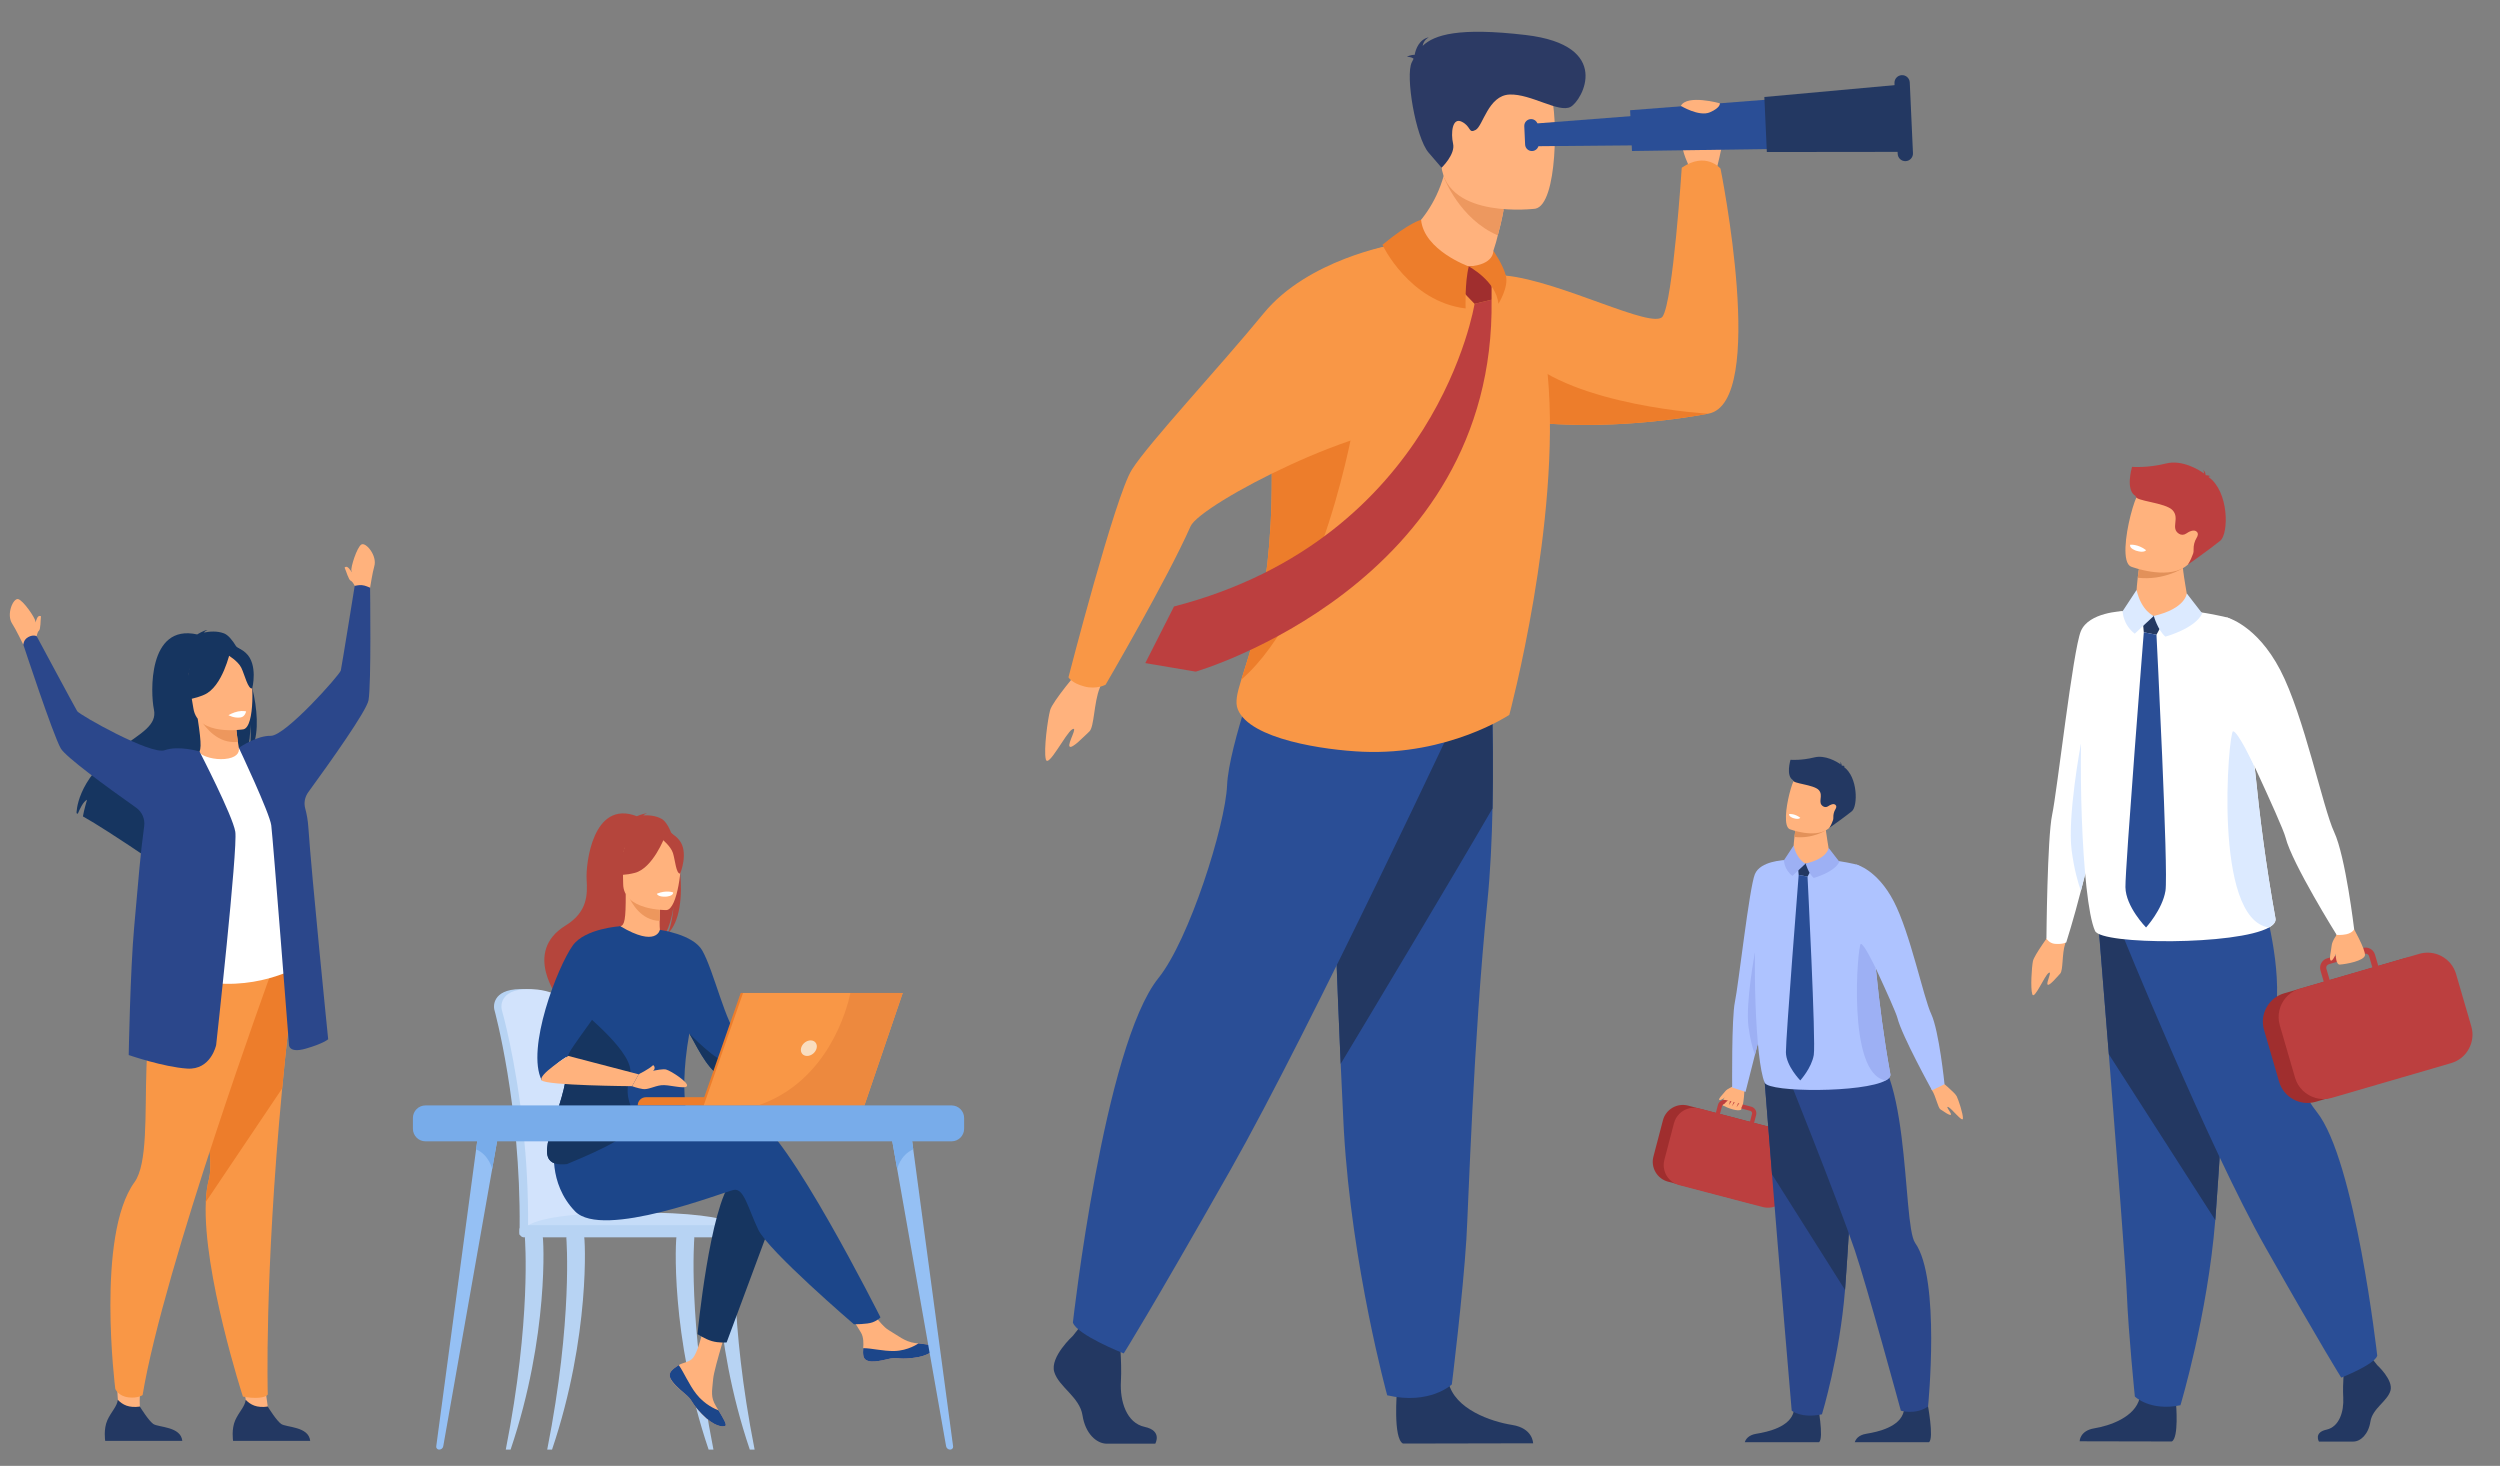<?xml version="1.0" encoding="utf-8"?>
<!-- Generator: Adobe Illustrator 24.0.0, SVG Export Plug-In . SVG Version: 6.00 Build 0)  -->
<svg version="1.1" id="Слой_1" xmlns="http://www.w3.org/2000/svg" xmlns:xlink="http://www.w3.org/1999/xlink" x="0px" y="0px"
	 viewBox="0 0 3000 1759.06" style="enable-background:new 0 0 3000 1759.06;" xml:space="preserve">
<rect x="0" y="0" width="3000" height="1759.06" fill="#808080" stroke="none"/>
<style type="text/css">
	.st0{fill:#B7D3F3;}
	.st1{fill:#D2E3FC;}
	.st2{fill:#C5DCF8;}
	.st3{fill:#FFB27D;}
	.st4{fill:#1C468A;}
	.st5{fill:#163560;}
	.st6{fill:#B5453C;}
	.st7{fill:#ED975D;}
	.st8{fill:#FFFFFF;}
	.st9{fill:#ED7D2B;}
	.st10{fill:#F99746;}
	.st11{fill:#F9DDBF;}
	.st12{fill:#ED893E;}
	.st13{fill:#95C0F4;}
	.st14{fill:#78ACEA;}
	.st15{fill:#AEC3FF;}
	.st16{fill:#A02E2E;}
	.st17{fill:#BC3F3F;}
	.st18{fill:#9DB0F4;}
	.st19{fill:#233862;}
	.st20{fill:#2B478B;}
	.st21{fill:#E2915A;}
	.st22{fill:#2A4E96;}
	.st23{fill:#DCEAFF;}
	.st24{fill:#ED985F;}
	.st25{fill:#2C3A64;}
</style>
<g>
	<g>
		<g>
			<g>
				<g>
					<path class="st0" d="M701.48,1401.29c-1.97-48.45-6.22-90.61-11.3-119.99c-8.1-46.86-15.4-73.81-15.49-74.09
						c-1.07-4.12-16.49-20.79-50.77-20.29c-34.28,0.52-31.03,22.38-31.03,22.38l0,0c0,0.73,0.1,1.42,0.24,1.94
						c0.32,1.13,31.81,115.24,30.44,262.57c-0.01,2.07-0.25,5.64-0.1,8.02c0,0.01,79.45,2.05,79.47,0
						C705.71,1468.95,704.36,1433.28,701.48,1401.29z"/>
					<path class="st1" d="M711.47,1473.07c-0.03,2.05-1.11,3.7-2.43,3.7h-0.03c-1.32-0.03-2.38-1.67-2.39-3.7h-68.09
						c-0.03,2.05-1.11,3.7-2.43,3.7h-0.03c-1.35-0.03-2.42-1.73-2.39-3.81c0.39-42.17-2.01-81.56-5.66-116.31
						c-9.05-86.68-25.79-144.61-26.02-145.41c-0.15-0.52-0.24-1.21-0.24-1.94c0,0-3.25-21.86,31.03-22.38
						c34.3-0.52,49.71,16.16,50.78,20.29c0.06,0.21,4.19,15.47,9.68,42.92c1.81,9.09,3.78,19.51,5.8,31.17
						c5.08,29.4,9.33,71.55,11.3,119.99C713.23,1433.28,714.24,1460.2,711.47,1473.07z"/>
					<path class="st2" d="M628.64,1476.77h266.94c0,0-6.22-25.15-160.8-21.41C625.38,1458.02,628.64,1476.77,628.64,1476.77z"/>
					<g>
						<path class="st0" d="M606.92,1739.54c30.95-156.68,22.99-252.83,22.96-254.04c-0.08-2.41,4.37-4.6,6.77-4.68
							c2.42-0.04,13.11-0.72,14.33,1.35c1.62,2.7,7.85,121.16-38.28,257.38H606.92z"/>
					</g>
					<g>
						<path class="st0" d="M856.15,1739.54c-30.95-156.68-22.99-252.83-22.96-254.04c0.08-2.41-4.36-4.6-6.77-4.68
							c-2.42-0.04-13.11-0.72-14.33,1.35c-1.62,2.7-7.85,121.16,38.28,257.38H856.15z"/>
					</g>
					<g>
						<path class="st0" d="M905.55,1739.54c-30.95-156.68-22.99-252.83-22.96-254.04c0.08-2.41-4.37-4.6-6.77-4.68
							c-2.42-0.04-13.11-0.72-14.33,1.35c-1.62,2.7-7.85,121.16,38.28,257.38H905.55z"/>
					</g>
					<g>
						<path class="st0" d="M656.65,1739.54c30.95-156.68,22.99-252.83,22.96-254.04c-0.08-2.41,4.37-4.6,6.77-4.68
							c2.42-0.04,13.11-0.72,14.33,1.35c1.62,2.7,7.85,121.16-38.28,257.38H656.65z"/>
					</g>
					<path class="st0" d="M895.74,1484.8H628.81c-3.01,0-5.47-2.46-5.47-5.47v-3.59c0-3.01,2.46-5.47,5.47-5.47h266.94
						c3.01,0,5.47,2.46,5.47,5.47v3.59C901.21,1482.34,898.75,1484.8,895.74,1484.8z"/>
					<g>
						<path class="st3" d="M886.37,1243.73l88.74-19.22l5.22,12.73c0,0-97.91,58.25-107.08,55.41
							C864.07,1289.8,886.37,1243.73,886.37,1243.73z"/>
						<path class="st3" d="M805.69,1645.05c-2.22,2.55-2.5,5.39-1.41,8.43c0,0.01,0.01,0.03,0.03,0.04
							c2.04,5.63,8.75,11.9,16.56,18.16c1,0.8,1.89,1.53,2.66,2.22c0.2,0.18,0.41,0.35,0.59,0.53c0.15,0.14,0.31,0.28,0.46,0.41
							c7.27,6.71,4.54,8.24,17.61,21.86c14.91,15.52,25.18,15.8,28.09,14.38c2.48-1.21-2.55-9.44-8.12-18.68
							c-0.27-0.45-0.53-0.9-0.82-1.35c-0.75-1.22-1.48-2.48-2.21-3.71c-6.51-11.13-4.84-16.36-3.31-32.92
							c1.25-13.46,20.95-75.2,20.95-75.2l-28.57-4.92c0,0-8.61,49.17-18.09,56.73c-5.06,4.04-10.75,4.09-15.61,7.08
							c-0.34,0.21-0.68,0.42-1.01,0.65C810.74,1640.59,807.93,1642.49,805.69,1645.05z"/>
						<path class="st4" d="M805.69,1645.05c-2.22,2.55-2.5,5.39-1.41,8.43c0,0.01,0.01,0.03,0.03,0.04
							c2.49,5.61,9.05,11.86,16.59,18.1c0.98,0.82,1.86,1.58,2.63,2.28c0.2,0.18,0.41,0.35,0.59,0.53c0.15,0.14,0.31,0.28,0.46,0.41
							c7.27,6.71,4.54,8.24,17.61,21.86c14.91,15.52,25.18,15.8,28.09,14.38c2.48-1.21-2.55-9.44-8.12-18.68
							c-2.9-1.07-16.39-6.54-26.57-19.58c-8.97-11.45-14.97-26.18-21.09-34.7c-0.34,0.21-0.68,0.42-1.01,0.65
							C810.74,1640.59,807.93,1642.49,805.69,1645.05z"/>
						<path class="st3" d="M1036.1,1627.19c1.76,8.82,14.33,7.34,28.39,3.91c14.05-3.43,10.71,0.65,30.69-1.56
							c19.99-2.21,26.05-9.66,26.66-12.65c0.55-2.64-9.33-3.57-19.93-4.78c-1.34-0.15-2.67-0.31-4.01-0.48
							c-11.96-1.51-20.72-9.21-31.6-15.56c-10.3-6.01-25.66-30.47-25.66-30.47l-27.42,2.17c0,0,14.39,21.85,19.95,31.36
							c3.28,5.58,3.09,12.97,2.69,18.68C1035.68,1620.92,1035.48,1624.09,1036.1,1627.19z"/>
						<path class="st4" d="M1064.49,1631.1c14.05-3.43,10.71,0.65,30.69-1.56c19.99-2.21,26.05-9.66,26.66-12.65
							c0.55-2.64-9.33-3.57-19.93-4.78l-0.1,0.2c0,0-11.99,8.5-28.63,8.9c-13.56,0.32-27.92-3.56-37.29-3.4
							c-0.21,3.09-0.41,6.27,0.21,9.38C1037.86,1636.01,1050.43,1634.54,1064.49,1631.1z"/>
						<path class="st3" d="M975.1,1224.52c0,0,6.53-16.01,13.72-16.66c7.19-0.65,30.05-4.25,31.68-0.98c1.63,3.26,0,15.02-4.9,19.27
							c-4.9,4.25-35.27,11.1-35.27,11.1L975.1,1224.52z"/>
						<path class="st5" d="M931.03,1451.89l-59.08,159.02c0,0-9.07,0.89-17.78-1.63c-8-2.31-17.19-8.37-17.19-8.37
							s14.66-152.69,41.53-184.44C905.39,1384.7,931.03,1451.89,931.03,1451.89z"/>
						<path class="st4" d="M697.33,1387.56c0,0,169.78-57.41,207.65-45.2s151.56,238.41,151.56,238.41s-2.56,3.42-9.57,6.04
							c-6.51,2.45-22.28,2.29-22.28,2.29s-102.61-87.95-114.82-113.59c-12.21-25.64-17.11-50.08-29.32-47.63
							c-12.21,2.45-157.57,59.86-190.54,25.64c-32.97-34.2-24.35-78.64-24.35-78.64L697.33,1387.56z"/>
						<path class="st6" d="M794.13,982.74c-7.34-4.16-16.14-4.63-22.28-4.26c1.59-1.63,4.7-2.24,4.7-2.24
							c-3.81-0.56-12.32,3.22-12.32,3.22c-53.06-20.44-61.4,57.69-60.29,75.84c1.11,18.15,1.24,39.04-25.25,55.33
							c-52.12,32.03-8.14,87.95-8.14,87.95c0.41,0.24,24.25,40.67,24.25,40.67c-1.34-14.67,66.34-92.07,101.65-115.25
							c8.6-12.66,11.65-35.01,11.87-36.77c-1.48,17.72-4.52,27.67-7.23,33.27C830.98,1092.97,813.58,993.8,794.13,982.74z"/>
						<path class="st3" d="M794.34,1125.14c0.18,0.08-17.05,9.02-30.01,5.49c-12.18-3.32-20.14-19.13-19.99-19.16
							c5.16-1.03,6.65-8.12,6.54-38.6l2.34,0.46l39.23,7.77c0,0-0.89,12.35-0.91,23.97C791.51,1114.83,792.1,1124.1,794.34,1125.14z
							"/>
						<path class="st7" d="M792.45,1081.09c0,0-0.89,12.35-0.91,23.97c-21.96-0.62-33.56-20.65-38.32-31.75L792.45,1081.09z"/>
						<path class="st6" d="M749.17,1069.06c0,0-11.51-18.18-14.26-33.72c-1.97-11.1,3.69-52.23,45.02-46.31c0,0,12,1.18,23.3,8.81
							c8.97,6.06,21.93,19.15,7.44,55.05l-3.76,12.13L749.17,1069.06z"/>
						<path class="st3" d="M799.78,1092.1c0,0-51.94,0.86-51.98-31.5s-6.77-54.03,26.4-55.95c33.16-1.91,39.61,10.42,42.26,21.21
							C819.11,1036.67,813.3,1091.05,799.78,1092.1z"/>
						<path class="st6" d="M797.87,1003.87c0,0-14.22,37.95-36.05,43.57c-21.83,5.61-31.3-0.24-31.3-0.24s16.74-13.29,20.21-36.52
							C750.74,1010.69,787.14,985.79,797.87,1003.87z"/>
						<path class="st6" d="M794.34,1006.95c0,0,10.62,8.47,13.21,16.71s3.76,25.19,8.69,24.62c0,0,10.72-25.8-1.32-40.4
							C802.16,992.4,794.34,1006.95,794.34,1006.95z"/>
						<path class="st4" d="M678.68,1264.88c-5.12-21.48,12.31-63.16,30.5-97.68c16.5-31.29,33.63-56.65,35.18-55.75
							c43.54,25.84,47.46,4.36,47.46,4.36l0,0c0.01,0,39.54,5.25,50.74,24.52c13.88,23.91,28.89,90.73,43.81,103.4
							c-2.29,7.01-1.31,10.73,1.13,19.41c0.52,1.86,1.1,3.63,1.73,5.3c2.25,6.11,5.05,11.06,7.48,15.36
							c-7.58,4.6-22.21,13.36-32.99,7.06c-16.43-9.62-29.26-38.9-36.48-50.56c-0.03-0.04-0.06-0.08-0.08-0.13
							c-15.69,88.78,5.64,109.01-5.15,118.36c-11.39,9.89-27.68-4.71-63.51,10.82c-23.51,10.2-56.11,24.94-78.07,27.5
							c-11.52,1.35-20.1-0.65-22.9-8.43C649.36,1365.85,688.45,1305.84,678.68,1264.88z"/>
						<path class="st8" d="M788.25,1072.49c0,0,0.97,4.11,11.2,3.47c0,0,8.58-0.53,8.33-5.05
							C807.76,1070.91,799.43,1067.71,788.25,1072.49z"/>
						<path class="st5" d="M657.51,1388.46c2.8,7.78,11.39,9.78,22.9,8.43c15.19-6.63,80.85-32.06,80.11-49.28
							c-1.1-25.52-12.62-26.33-4.47-57.82c6.54-25.28-54.12-72.31-63.8-82.52c-18.19,34.51-18.7,36.14-13.58,57.62
							C688.45,1305.84,649.36,1365.85,657.51,1388.46z"/>
						<path class="st4" d="M650.08,1296.43c11.65-16.35,23.77-25,31.75-29.34c-1.84-4.73,48.97-67.02,48.97-76.67
							c0-9.78,13.56-78.97,13.56-78.97s-42.33,2.62-56.99,23.06C669.04,1160.07,630.96,1258.45,650.08,1296.43z"/>
						<path class="st3" d="M681.83,1267.1l84.59,22.07l-7.93,14.25c0,0-102.94-0.72-108.4-6.99
							C644.62,1290.17,681.83,1267.1,681.83,1267.1z"/>
						<path class="st5" d="M827.23,1240.33c7.22,11.66,20.03,40.94,36.48,50.56c10.78,6.29,25.41-2.46,32.99-7.06
							c-2.42-4.3-5.23-9.26-7.48-15.36c-6.05,1.38-13.42,3.15-18.19,4.59C861.76,1275.83,827.23,1240.33,827.23,1240.33z"/>
						<path class="st3" d="M766.41,1289.17c0,0,26.56-7.51,32.89-5.75c6.33,1.76,28.01,16.11,24.96,20.02
							c-3.05,3.9-22.14-2.34-30.93-1.15c-8.79,1.18-15.59,5.51-21.92,4.57c-6.33-0.94-12.94-3.42-12.94-3.42L766.41,1289.17z"/>
						<path class="st3" d="M766.41,1289.17c0,0,13-6.68,16.7-10.48c0.46-0.48,1.25-0.38,1.62,0.18c0.98,1.56,1.91,4.59-2.64,7.58
							C775.53,1290.77,766.41,1289.17,766.41,1289.17z"/>
					</g>
				</g>
				<g>
					<path class="st9" d="M889.18,1326.55H765.25l0,0c0-5.46,4.42-9.88,9.88-9.88h114.06V1326.55z"/>
					<polygon class="st9" points="888.83,1191.56 1080.44,1191.56 1034.48,1326.55 841.62,1326.55 					"/>
					<polygon class="st10" points="1083.27,1191.57 1037.3,1326.53 844.45,1326.53 891.66,1191.57 					"/>
					<path class="st11" d="M979.96,1257.8c-1.2,5.16-6.33,9.34-11.49,9.34s-8.37-4.18-7.19-9.34c1.2-5.16,6.33-9.34,11.49-9.34
						S981.15,1252.65,979.96,1257.8z"/>
					<path class="st12" d="M1083.27,1191.57l-45.97,134.98H909.58c84.6-28.88,107.12-116.93,110.91-134.98H1083.27z"/>
				</g>
			</g>
			<g>
				<g>
					<g>
						<path class="st13" d="M526.99,1739.54c2.42,0,4.5-1.7,4.91-4.02l24.07-136.41l34.62-196.18l9.68-54.86l-24.66-0.7l-4.28,31.85
							L541.29,1603l-17.81,132.66C523.2,1737.71,524.85,1739.54,526.99,1739.54z"/>
					</g>
					<path class="st14" d="M571.33,1379.2c15.98,7.05,19.26,23.72,19.26,23.72l9.68-54.86l-24.66-0.7L571.33,1379.2z"/>
				</g>
				<g>
					<g>
						<path class="st13" d="M1140.24,1739.54c-2.42,0-4.5-1.7-4.91-4.02l-24.07-136.41l-34.62-196.18l-9.68-54.86l24.66-0.7
							l4.28,31.85l30.03,223.8l17.81,132.66C1144.02,1737.71,1142.38,1739.54,1140.24,1739.54z"/>
					</g>
					<path class="st14" d="M1095.9,1379.2c-15.97,7.05-19.26,23.72-19.26,23.72l-9.68-54.86l24.66-0.7L1095.9,1379.2z"/>
				</g>
				<path class="st14" d="M510.53,1369.59h631.38c8.27,0,15.04-6.77,15.04-15.04v-13c0-8.27-6.77-15.04-15.04-15.04H510.53
					c-8.27,0-15.04,6.77-15.04,15.04v13C495.49,1362.83,502.26,1369.59,510.53,1369.59z"/>
			</g>
		</g>
		<g>
			<path class="st3" d="M2078.83,1303.56c0,0-16.37,20.31-11.25,23.08c5.12,2.77,18.65,7.95,21.85,4.68
				c3.19-3.26,4.19-27.21,4.19-27.21L2078.83,1303.56z"/>
			<path class="st3" d="M2079.49,1303.9c0,0-6.7,2.32-9.33,5.81c-2.63,3.49-8.45,8.79-7.03,10.27c1.42,1.48,9.79-5.04,9.79-5.04
				L2079.49,1303.9z"/>
			<path class="st15" d="M2140.74,1032.3c0,0-18.46,171.86-20.1,176.76c-0.35,1.07-1.8,6.5-3.84,14.33
				c-2.91,11.18-7.01,27.25-10.9,42.51c-5.88,23.07-11.27,44.37-11.27,44.37l-16.02-5.28c0,0-0.83-83.52,3.29-102.75
				c4.14-19.24,17.32-137.4,23.97-153.29C2112.52,1033.05,2140.74,1032.3,2140.74,1032.3z"/>
			<g>
				<path class="st16" d="M2102.35,1444.42l-100.68-26.4c-13.1-3.43-21.02-16.97-17.58-30.08l11.44-43.64
					c3.43-13.11,16.97-21.02,30.08-17.58l100.68,26.4c13.1,3.43,21.02,16.97,17.57,30.08l-11.44,43.64
					C2128.99,1439.94,2115.46,1447.85,2102.35,1444.42z"/>
				<path class="st17" d="M2008.81,1347.76l-11.58,44.14c-2.24,8.55,0.32,17.27,5.99,23.28c1.89,2,4.11,3.7,6.61,4.98
					c0,0,0,0,0.01,0l0,0c1.56,0.82,3.24,1.46,5.01,1.93l100.51,26.35c13.15,3.45,26.73-4.49,30.19-17.64l11.58-44.14
					c3.45-13.15-4.49-26.74-17.64-30.19l-34.61-9.07l2.48-9.41c1.14-4.35-1.48-8.82-5.82-9.96l-3.8-1l-21.04-5.51l-5.23-1.36
					c-2.1-0.55-4.3-0.25-6.19,0.84s-3.22,2.87-3.77,4.97l-2.48,9.41l-20.05-5.26c-0.8-0.21-1.59-0.37-2.38-0.49
					c-0.01,0-0.01,0-0.01,0l0,0c-8.06-1.28-16.04,1.58-21.52,7.13l0,0C2012.16,1339.71,2009.94,1343.46,2008.81,1347.76z
					 M2099.96,1346.1l-35.97-9.43l2.48-9.41c0.42-1.62,2.1-2.6,3.71-2.17l9.03,2.36l16.57,4.35l4.47,1.17
					c0.31,0.08,0.59,0.21,0.84,0.37c1.1,0.69,1.67,2.04,1.34,3.35L2099.96,1346.1z"/>
			</g>
			<path class="st3" d="M2088.39,1331.78c0,0,4.47-7.53,2.8-10.16c-1.67-2.63-7.71,7.81-7.71,7.81s4.12-8.96,2.59-10.44
				s-7.85,8.82-7.85,8.82s3.93-8.71,2.55-9c-1.38-0.3-6.06,7.31-6.06,7.31s2.43-6.51,0.21-6.2s-7.03,6.26-7.03,6.26L2088.39,1331.78
				z"/>
			<path class="st18" d="M2116.8,1223.38c-2.91,11.18-7.01,27.25-10.9,42.51c-2.52-7.06-5.7-18.3-7.72-33.71
				c-3.71-28.44,7.69-89.03,7.69-89.03L2116.8,1223.38z"/>
			<path class="st3" d="M2327.99,1296.48c0,0,17.85,14.5,20.06,19.03c2.21,4.53,7.75,21.3,7.46,26.7
				c-0.3,5.4-13.67-12.37-17.61-13.8s4.11,7.3,3.21,9.17c-0.9,1.87-9.27-4.25-12.48-6.25c-3.19-2-5.44-15.56-10.2-22.94
				C2313.67,1301.03,2327.99,1296.48,2327.99,1296.48z"/>
			<path class="st19" d="M2093.77,1730.66h88.99c6.37-4.32-1.72-46.61-1.72-46.61s-24.29-9.21-28.49,9.52
				c-4.21,18.72-30.93,24.69-45.09,26.97C2097.79,1722.13,2094.72,1727.45,2093.77,1730.66z"/>
			<path class="st19" d="M2225.75,1730.66h88.99c6.37-4.32-1.72-46.61-1.72-46.61s-24.29-9.21-28.49,9.52
				c-4.21,18.72-30.93,24.69-45.09,26.97C2229.78,1722.13,2226.72,1727.45,2225.75,1730.66z"/>
			<path class="st20" d="M2117.71,1299.37c0,0,4,49.91,8.71,109.89c6.39,81.49,23.62,283.54,23.62,283.54s11.3,9.64,36.32,4.36
				c0,0,21.3-69.7,27.67-149.27c0.1-1.31,0.2-2.62,0.3-3.92c5.92-80.99,15.14-251.54,15.14-251.54L2117.71,1299.37z"/>
			<path class="st19" d="M2116.35,1282.12c0,0,5.36,67.16,10.07,127.14l87.63,138.65c0.1-1.31,0.2-2.62,0.3-3.92
				c5.92-80.99,15.14-251.54,15.14-251.54L2116.35,1282.12z"/>
			<path class="st20" d="M2141.88,1282.12c0,0,63.56,158.2,83.87,218.16c14.48,42.72,55.28,192.55,55.28,192.55
				s17.75,5.4,32.66-5.04c0,0,15.18-153.09-15.49-196.25c-16.28-22.9-4.05-238.08-70.03-239.92
				C2162.21,1249.8,2141.88,1282.12,2141.88,1282.12z"/>
			<path class="st15" d="M2262.98,1296.48c-26.5,14.95-140.03,14.62-145.29,2.88c-11.75-26.21-14.69-159.35-9.14-200.21
				c0,0,2.87-62.77,9.14-60c41.94-19.27,109.81-1.77,109.81-1.77c18.3,5.39,16.73,47.21,21.83,105.94
				c0.66,7.57,1.38,15.46,2.19,23.6c3.62,36.27,8.86,77.93,16.85,121.88C2268.93,1291.72,2266.92,1294.28,2262.98,1296.48z"/>
			<path class="st3" d="M2196.15,1030.34c-0.7,11.23-15.35,9.96-32.96,5.94c-17.6-4.01-11.23-14.39-11.23-14.39
				s0.25-7.98,1.38-17.53c0.41-3.47,0.91-7.17,1.59-10.76c0.31-1.76,0.66-3.49,1.06-5.16c2.29-9.88,35.17-0.35,34.93,2.31
				C2190.27,997.92,2195.46,1021.52,2196.15,1030.34z"/>
			<polygon class="st19" points="2158.42,1049.94 2157.03,1034.42 2176.51,1038.11 2169.01,1051.95 			"/>
			<path class="st18" d="M2152.39,1014.59l-11.65,17.71c0,0,0,10.89,10.1,18.79l15.92-14.83
				C2166.78,1036.27,2156.48,1032.34,2152.39,1014.59z"/>
			<path class="st18" d="M2166.78,1036.27c0,0,3.31,11.84,9.68,17.27c0,0,24.86-6.68,30.79-19.43l-12.96-16.71
				C2194.29,1017.4,2193.66,1030.05,2166.78,1036.27z"/>
			<path class="st21" d="M2191.1,996.33c0,0-15.83,10.52-37.76,8.03c0.41-3.47,0.91-7.17,1.59-10.76c4.33-1.05,7.95-1.7,7.95-1.7
				L2191.1,996.33z"/>
			<path class="st3" d="M2201.14,984.37c-7.74,21.28-35.96,15.85-47.98,12.44c-3.39-0.96-5.49-1.76-5.49-1.76
				c-3.71-1.69-4.87-8.17-4.54-16.36c0.65-16.21,7.03-39.08,10.72-44.59c5.53-8.3,14.74-16.73,42.12-4.98
				C2223.37,940.86,2211.06,957.1,2201.14,984.37z"/>
			<path class="st19" d="M2222.29,973.44c-8.64,7.05-27.21,20.09-27.21,20.09s2.07-2.45,4.59-9.48c0.28-0.8,0.38-1.97,0.34-3.21
				c-0.11-3.45,0.73-6.89,2.53-9.83c1.13-1.84,1.55-3.74,0.11-5.09c-2.35-2.22-6.36-0.18-8.98,1.62c-1.73,1.18-4.01,1.25-5.8,0.14
				c-0.01,0-0.03-0.01-0.03-0.01c-7.39-4.63,0.76-12.77-5.23-19.54c-6.01-6.77-31.98-7.69-30.93-11.93
				c-8.86-5.01-3.28-23.49-3.11-24.48c0,0,12.73,1.13,28.61-2.84c12.9-3.24,27.12,5.05,31.62,8.45c0-0.82-0.14-1.96-0.72-3.15
				c0,0,1.96,1.93,1.91,4.18c0.2,0.2,0.28,0.34,0.23,0.37c0,0,2.57-0.06,4.07,0.94c0,0-1.1-0.35-1.62,0.31
				c-0.06,0.07-0.14,0.13-0.23,0.17C2229.71,932.35,2229.46,967.58,2222.29,973.44z"/>
			<path class="st8" d="M2160.32,981.29c0,0-1.39,2.69-8.37,0.46c0,0-5.87-1.87-4.9-4.95
				C2147.05,976.79,2153.38,976.02,2160.32,981.29z"/>
			<path class="st22" d="M2158.42,1049.94c0,0-15.54,196.49-15.33,212.87c0.21,16.37,17.23,33.69,17.23,33.69
				s13.56-14.84,16.21-30.5c2.64-15.66-7.5-214.03-7.5-214.03L2158.42,1049.94z"/>
			<path class="st15" d="M2227.52,1037.41c0,0,25.1,6.01,44.95,44.13c19.85,38.12,35.52,115,44.99,135.3
				c9.48,20.3,15.97,84.21,15.97,84.21l-15,7.36c0,0-36.22-65.5-41.57-86.98c-2.9-11.62-47.18-104.65-47.18-104.65L2227.52,1037.41z
				"/>
			<path class="st18" d="M2262.98,1296.48c-0.01,0-0.01,0-0.03,0c-47.27-6.79-33.72-163.22-30.01-163.84
				c3.71-0.62,17.3,27.97,17.3,27.97l1.29,6.34c3.62,36.27,8.86,77.93,16.85,121.88
				C2268.93,1291.72,2266.92,1294.28,2262.98,1296.48z"/>
		</g>
		<g>
			<g>
				<path class="st19" d="M2852.69,1638.19c0,0,19.68,17.96,15.84,30.72c-3.84,12.76-21.59,21.27-24,36.87
					c-2.41,15.6-12,24.1-20.64,24.1s-41.19,0-41.19,0s-6.36-10.97,9-14.28c15.36-3.31,21.16-21.64,20.19-38.64
					c-0.96-17.01,1.43-39.7,1.43-39.7l32.64-7.57L2852.69,1638.19z"/>
				<path class="st19" d="M2611.26,1684.64c0,0,3.53,40.87-5.11,45.13l-110.57-0.23c0,0,0-12.76,17.77-15.6
					c17.75-2.84,48.95-13.24,54.24-36.39C2572.86,1654.4,2611.26,1684.64,2611.26,1684.64z"/>
				<path class="st22" d="M2517.91,1107.31c0,0,5.84,71.65,12.69,157.77c9.31,116.98,20.52,260.68,21.62,287.9
					c1.91,47.27,9.61,122.88,9.61,122.88s18.23,17.96,54.72,10.4c0,0,32.51-107.94,41.79-222.15c0.14-1.87,0.3-3.76,0.44-5.64
					c8.64-116.27,22.07-361.08,22.07-361.08L2517.91,1107.31z"/>
				<path class="st19" d="M2517.91,1107.31c0,0,5.84,71.65,12.69,157.77l127.75,199.04c0.14-1.87,0.3-3.76,0.44-5.64
					c8.64-116.27,22.07-361.08,22.07-361.08L2517.91,1107.31z"/>
				<path class="st22" d="M2544.54,1115.82c0,0,105.11,259.46,174.24,381.39c69.13,121.94,90.72,155.96,90.72,155.96
					s39.6-15.6,43.2-26.24c0,0-26.43-235.4-72.71-292.78c-26.15-32.43-48.71-104.37-47.58-138.41c1.94-58.7-20.1-126.73-20.1-126.73
					L2544.54,1115.82z"/>
			</g>
			<path class="st3" d="M2460.6,1119.63c0,0-19.62,26.57-21.07,33.66s-3.14,32.41-0.79,39.82c2.35,7.41,14.59-22.11,19.54-25.52
				c4.95-3.4-3.09,11.62-1.17,13.91c1.93,2.28,11.38-9.23,15.11-13.17c3.73-3.92,1.98-23.6,5.95-35.58
				C2482.14,1120.8,2460.6,1119.63,2460.6,1119.63z"/>
			<path class="st8" d="M2547.16,733.42c0,0-26.52,246.9-28.88,253.93c-0.52,1.53-2.59,9.34-5.53,20.59
				c-4.18,16.06-10.07,39.14-15.67,61.08c-8.44,33.14-17.56,61.81-17.56,61.81s-4.01,2.59-13.66,1.77
				c-6.58-0.56-10.14-6.19-10.14-6.19s0.97-121.22,6.88-148.85c5.94-27.64,24.87-197.38,34.45-220.22
				C2506.6,734.49,2547.16,733.42,2547.16,733.42z"/>
			<path class="st23" d="M2512.75,1007.95c-4.18,16.06-10.07,39.14-15.67,61.08c-3.6-10.14-8.19-26.29-11.08-48.42
				c-5.33-40.85,11.06-127.9,11.06-127.9L2512.75,1007.95z"/>
			<path class="st8" d="M2722.77,1112.98c-38.07,21.48-201.16,21-208.72,4.14c-16.88-37.64-21.1-228.93-13.14-287.61
				c0,0,4.12-90.17,13.14-86.19c60.24-27.67,157.75-2.55,157.75-2.55c26.29,7.75,24.03,67.82,31.37,152.19
				c0.94,10.87,1.98,22.21,3.17,33.92c5.19,52.11,12.73,111.95,24.21,175.08C2731.33,1106.11,2728.43,1109.8,2722.77,1112.98z"/>
			<path class="st3" d="M2626.77,730.63c-1.01,16.14-22.04,14.31-47.34,8.52c-25.28-5.75-16.14-20.68-16.14-20.68
				s0.37-11.46,1.97-25.19c0.59-4.99,1.31-10.3,2.28-15.46c0.45-2.52,0.94-5.01,1.51-7.41c3.31-14.19,50.53-0.49,50.19,3.32
				C2618.31,684.05,2625.77,717.95,2626.77,730.63z"/>
			<polygon class="st19" points="2572.55,758.77 2570.55,736.49 2598.55,741.77 2587.77,761.67 			"/>
			<path class="st23" d="M2563.88,707.98l-16.73,25.45c0,0,0,15.66,14.52,27.01l22.87-21.3
				C2584.55,739.14,2569.76,733.5,2563.88,707.98z"/>
			<path class="st23" d="M2584.55,739.14c0,0,4.74,17.01,13.9,24.81c0,0,35.72-9.61,44.23-27.9l-18.6-24.01
				C2624.08,712.03,2623.18,730.2,2584.55,739.14z"/>
			<path class="st21" d="M2619.49,681.76c0,0-22.73,15.12-54.23,11.54c0.59-4.99,1.31-10.3,2.28-15.46
				c6.22-1.51,11.42-2.45,11.42-2.45L2619.49,681.76z"/>
			<path class="st3" d="M2633.93,664.58c-11.11,30.58-51.67,22.78-68.93,17.87c-4.87-1.38-7.88-2.52-7.88-2.52
				c-5.33-2.42-6.99-11.73-6.53-23.49c0.91-23.28,10.11-56.14,15.39-64.06c7.93-11.92,21.17-24.03,60.52-7.16
				C2665.84,602.06,2648.18,625.39,2633.93,664.58z"/>
			<path class="st17" d="M2664.31,648.87c-12.42,10.13-39.09,28.87-39.09,28.87s2.97-3.5,6.6-13.62c0.41-1.15,0.55-2.83,0.49-4.61
				c-0.16-4.95,1.04-9.9,3.64-14.12c1.63-2.64,2.21-5.37,0.15-7.32c-3.38-3.19-9.13-0.27-12.9,2.32c-2.49,1.7-5.75,1.8-8.31,0.21
				c-0.01-0.01-0.03-0.01-0.04-0.03c-10.61-6.64,1.1-18.34-7.51-28.06c-8.64-9.72-45.94-11.04-44.45-17.15
				c-12.75-7.19-4.71-33.75-4.47-35.15c0,0,18.27,1.62,41.1-4.08c18.53-4.66,38.95,7.24,45.42,12.15c0-1.17-0.2-2.81-1.03-4.53
				c0,0,2.8,2.77,2.76,6.01c0.28,0.28,0.41,0.48,0.32,0.53c0,0,3.7-0.07,5.85,1.35c0,0-1.58-0.49-2.32,0.45
				c-0.08,0.11-0.2,0.18-0.32,0.25C2674.97,589.84,2674.61,640.45,2664.31,648.87z"/>
			<path class="st8" d="M2575.28,660.16c0,0-2,3.85-12.01,0.66c0,0-8.43-2.69-7.02-7.12
				C2556.23,653.69,2565.32,652.58,2575.28,660.16z"/>
			<path class="st22" d="M2572.55,758.77c0,0-22.34,282.29-22.03,305.81c0.31,23.52,24.74,48.39,24.74,48.39
				s19.47-21.31,23.28-43.82c3.8-22.51-10.78-307.48-10.78-307.48L2572.55,758.77z"/>
			<path class="st23" d="M2722.77,1112.98c-0.01,0-0.01,0-0.04,0c-67.9-9.78-48.45-234.49-43.12-235.37
				c5.33-0.89,24.86,40.16,24.86,40.16l1.87,9.12c5.19,52.11,12.73,111.95,24.21,175.08
				C2731.33,1106.11,2728.43,1109.8,2722.77,1112.98z"/>
			<g>
				<path class="st16" d="M2922.38,1280.38l-143.59,41.78c-18.68,5.44-38.43-5.4-43.86-24.08l-18.1-62.22
					c-5.44-18.68,5.4-38.43,24.08-43.86l143.59-41.78c18.68-5.44,38.43,5.4,43.86,24.08l18.1,62.22
					C2951.9,1255.2,2941.07,1274.93,2922.38,1280.38z"/>
				<path class="st17" d="M2735.74,1230.3l18.32,62.94c3.54,12.18,13.15,21.04,24.58,24.27c3.78,1.07,7.78,1.52,11.83,1.25
					c0.01,0,0.01,0,0.01,0h0.01c2.52-0.15,5.06-0.59,7.6-1.32l143.32-41.71c18.75-5.46,29.64-25.26,24.18-44.02l-18.32-62.95
					c-5.47-18.75-25.28-29.64-44.03-24.18l-49.35,14.36l-3.91-13.43c-1.8-6.2-8.33-9.78-14.53-7.98l-5.42,1.58l-30.02,8.74
					l-7.46,2.17c-3,0.87-5.49,2.87-6.99,5.61c-1.51,2.76-1.86,5.92-0.98,8.92l3.91,13.43l-28.58,8.31
					c-1.14,0.32-2.22,0.72-3.29,1.14c0,0.01-0.01,0.01-0.03,0.01h-0.01c-10.87,4.37-18.61,13.77-21.26,24.67v0.01
					C2733.93,1217.92,2733.96,1224.15,2735.74,1230.3z M2846.85,1160.96l-51.29,14.93l-3.91-13.43c-0.68-2.31,0.66-4.74,2.98-5.42
					l12.89-3.74l23.62-6.88l6.37-1.86c0.44-0.13,0.87-0.18,1.31-0.17c1.86,0.03,3.57,1.27,4.12,3.15L2846.85,1160.96z"/>
			</g>
			<path class="st3" d="M2803.83,1120.78c0,0-4.46,37.24,3.9,36.7c8.36-0.53,28.77-4.54,30.17-10.94
				c1.39-6.41-15.64-36.32-15.64-36.32L2803.83,1120.78z"/>
			<path class="st3" d="M2804.9,1120.68c0,0-6.39,7.93-6.94,14.18c-0.55,6.25-3.6,17.16-0.73,17.87c2.86,0.7,8.09-13.59,8.09-13.59
				L2804.9,1120.68z"/>
			<path class="st8" d="M2671.82,740.77c0,0,36.07,8.64,64.57,63.4c28.51,54.76,51.02,165.22,64.64,194.38
				c13.62,29.15,23.97,116.63,23.97,116.63s-2.12,4.35-9.45,5.94c-5.7,1.24-11.54,0.75-11.54,0.75s-53.61-85.88-61.31-116.73
				c-4.16-16.7-67.78-150.34-67.78-150.34L2671.82,740.77z"/>
		</g>
		<g>
			<polygon class="st3" points="296.86,1694.25 291.46,1655.33 314.15,1636.37 321.31,1687.89 			"/>
			<path class="st19" d="M372.23,1729.01H279.7c0,0-2.22-14.1,2.62-24.8c4.63-10.27,11.84-16.6,12.49-24.46
				c5.88,6.05,13.11,9.95,26.49,8.15c1.65,2.66,10.58,16.88,16.05,20.81C343.41,1713.05,370.38,1711.5,372.23,1729.01z"/>
			<path class="st10" d="M353.64,1168.75c-6.05,48.67-11,94.57-15.02,137.34c-21.54,227.91-17.3,367.2-17.3,367.2
				s-1.56,4.12-14.91,4.18c-7.54,0.04-14.94-1.6-14.94-1.6s-48.21-148.82-44.5-233.5c0.45-10.18,1.65-19.44,3.76-27.42
				c11.56-43.33-42.81-209.03,16.3-270.74C326.12,1082.51,356.42,1146.41,353.64,1168.75z"/>
			<path class="st9" d="M353.64,1168.75c-6.05,48.67-11,94.57-15.02,137.34l-91.65,136.27c0.45-10.18,1.65-19.44,3.76-27.42
				c11.56-43.33-42.81-209.03,16.3-270.74C326.12,1082.51,356.42,1146.41,353.64,1168.75z"/>
			<path class="st3" d="M426.46,704.43c0,0-2.24-11.13-4.74-19.61c-1.11-3.76,6.64-28.42,12-31.45
				c5.36-3.04,19.33,13.58,15.38,26.33c-2.03,6.56-5.36,27.87-5.36,27.87L426.46,704.43z"/>
			<path class="st3" d="M426.46,704.43c0,0-2.91-6.44-5.54-7.5c-2.63-1.04-5.46-11.59-7.39-15.77c0,0,1.87-2.73,5.13,0.79
				c2,2.15,6.43,8.44,6.43,8.44L426.46,704.43z"/>
			<path class="st3" d="M44.48,741.84c-0.56,1.17-1.35,3.26-2.05,5.23c-0.01-0.53-0.01-1.07-0.03-1.59
				c-0.04-3.91-14.66-25.24-20.68-26.57s-14.5,18.64-6.99,29.68c3.85,5.67,13.28,25.08,13.28,25.08l15.59-8.05
				c0,0,0.9-7.02,3.11-8.79c2.21-1.77,1.81-12.67,2.45-17.25C49.16,739.59,46.57,737.52,44.48,741.84z"/>
			<path class="st3" d="M141.68,1682.58c-1.31-12.48-1.63-45.3-1.63-45.3s33.44-10.69,32.21-3.35c-6.05,36.08-4.4,53.95-4.4,53.95
				l-13.52,8.07L141.68,1682.58z"/>
			<path class="st10" d="M325.71,1166.43c0,0-129.18,354.12-154.61,507.72c0,0-5.89,4.05-16.88,2.7
				c-12.46-1.52-15.88-10.18-15.88-10.18s-23.34-184.1,23.04-248.02c31.86-43.9-13.74-236.77,60.48-252.23
				C296.09,1150.97,325.71,1166.43,325.71,1166.43z"/>
			<path class="st5" d="M302.77,825.79C302.77,825.78,302.77,825.78,302.77,825.79c-0.03-0.17-0.06-0.32-0.11-0.46
				c-0.76-3.12-1.58-6.19-2.46-9.23c0-0.01,0-0.01,0-0.01c-2.7-9.31-5.92-18.18-9.4-26.01c-2-4.49-4.07-8.65-6.19-12.35
				c-0.32-0.58-0.63-1.11-0.94-1.65l-0.01-0.01c-4.99-8.38-10.13-14.19-14.76-15.98c-8.44-3.26-17.84-2.35-24.31-1.01
				c1.42-1.98,4.64-3.11,4.64-3.11c-4.14,0-12.58,5.35-12.58,5.35c-59.5-13.31-56.02,70.86-51.96,89.93
				c4.04,19.08-15.12,28.35-42.13,47.87c-51.56,37.25-50.7,76.72-50.7,76.72c0.46,0.2,0.97,0.42,1.51,0.69
				c2.07-5.11,6.47-14.77,11.09-16.82c-0.13,0.45-3.88,12.98-4.95,19.99c7.85,4.33,18.72,11.03,30.53,18.6c0,0,0,0,0.01,0.01
				c15.8,10.1,33.21,21.73,47.18,31.17c-0.66-3.84-1.32-9.33-0.35-12.42l4.45,13.79l0.58,1.8c8.92,6.03,15.95,10.87,19.51,13.35
				c0.37,0.25,0.69,0.48,0.98,0.68c1.04,0.72,1.6,1.11,1.6,1.11c-1.18-4.87,4.01-17.57,12.75-33.58c0.6-1.11,1.24-2.25,1.89-3.4
				c2.81-5.06,5.96-10.4,9.35-15.9c1.22-1.98,2.45-3.98,3.73-5.99c0-0.01,0.01-0.01,0.01-0.01c1.03-1.63,2.07-3.25,3.14-4.9
				l0.01-0.01c2.53-3.91,5.15-7.85,7.82-11.79c6.92-10.21,14.24-20.36,21.48-29.65c10.51-13.55,20.82-25.32,29.46-33.02
				c0.28-0.58,0.55-1.18,0.79-1.77c1.35-3.14,2.39-6.63,3.19-10.17c0.25-1.07,0.48-2.14,0.68-3.21c2.15-11.32,2.19-22.56,2.17-25.24
				c0.69,10.94,0.42,19.2-0.31,25.43c-0.17,1.36-0.35,2.63-0.55,3.81v0.01c-0.46,2.66-0.98,4.87-1.56,6.7
				c1.41-1.76,2.66-3.67,3.76-5.78c0.72-1.36,1.38-2.81,1.96-4.32C310.67,877.18,308.8,850.66,302.77,825.79z"/>
			<path class="st3" d="M291.59,911.07c0.2,0.06-16.66,12.25-30.96,10.55c-13.45-1.6-24.39-17.11-24.21-17.16
				c5.32-1.9,5.77-9.66,0.84-41.96l2.55,0.11l42.84,2.05c0,0,1,13.24,2.81,25.57C286.97,900.57,289.05,910.31,291.59,911.07z"/>
			<path class="st7" d="M282.65,864.65c0,0,1,13.24,2.81,25.57c-23.38,2.81-38.84-16.6-45.63-27.63L282.65,864.65z"/>
			<path class="st5" d="M234.84,858.71c0,0-15.07-17.46-20.45-33.51c-3.84-11.45-4.33-55.97,40.43-56.21c0,0,12.91-0.65,26.09,5.67
				c10.48,5.01,26.28,16.85,16.59,57.2l-2.08,13.45L234.84,858.71z"/>
			<path class="st8" d="M359.04,1159.64c0,0-55.73,33.13-125.72,16.09c-0.83-0.2-57.62-9.27-57.62-9.27
				c0.97-2.67,8.31-46.55,9.27-49c12.42-32.03,35.1-205.92,54.06-214.5c4.84,5.28,18.68,8.88,30.51,7.84
				c13.63-1.21,18.2-7.09,17.06-13.43c15.09,7.13,26.69,13.77,26.69,13.77C327.09,931.79,359.04,1159.64,359.04,1159.64z"/>
			<path class="st3" d="M292.16,875.17c0,0-54.95,9.1-60.1-25.21c-5.13-34.31-15.7-56.24,19.17-63.5s43.67,4.81,48.17,15.84
				C303.89,813.34,306.31,871.92,292.16,875.17z"/>
			<path class="st5" d="M276.2,781.89c0,0-9.09,42.5-31.36,51.89c-22.25,9.4-33.23,4.68-33.23,4.68s15.66-16.74,15.69-41.91
				C227.3,796.56,261.97,764.43,276.2,781.89z"/>
			<path class="st5" d="M272.95,785.71c0,0,12.6,7.31,16.64,15.64c4.05,8.33,7.96,26.14,13.11,24.74c0,0,7.29-29.05-7.78-42.62
				C278.94,769.07,272.95,785.71,272.95,785.71z"/>
			<path class="st20" d="M444.1,705.22c-2.24-0.79-5.53-2.64-9.82-3.04c-3.83-0.34-8.64,0.9-8.64,0.9s-15.5,96.38-16.66,101.48
				s-66.5,78.72-84.11,78.43c-15.91-0.27-34.76,12.01-38.25,14.38c0,0,37.05,78.34,38.9,93.06c2.01,16.01,21.19,262.61,21.19,262.61
				s-1.14,11.48,20.3,5.3c21.44-6.16,26.8-11.27,26.8-11.27S374.12,1052.94,370,992.56c-0.55-8.1-1.87-15.6-3.76-22.52
				c-1.81-6.67-0.38-13.81,3.69-19.4c27.09-37.19,69.89-97.47,72.28-110.27C445.68,821.53,444.1,705.22,444.1,705.22z"/>
			<path class="st19" d="M218.77,1729.01h-92.54c0,0-2.22-14.1,2.62-24.8c4.63-10.27,11.84-16.6,12.49-24.46
				c5.88,6.05,13.11,9.95,26.49,8.15c1.65,2.66,10.58,16.88,16.05,20.81C189.95,1713.05,216.92,1711.5,218.77,1729.01z"/>
			<path class="st20" d="M282.34,998.03c-3.12-19.19-42.93-96.25-42.93-96.25s-25.17-7.53-41.74-1.52
				c-16.57,6.01-102.28-42.4-105.03-46.84c-2.74-4.46-48.66-90-48.66-90s-3.81-2.21-9.9,0.97c-6.03,3.15-6.06,9.28-6.06,9.28
				s35.44,107.71,44.86,124.37c5.68,10.04,53.47,45.03,90.52,71.22c7.08,5.01,10.79,13.52,9.62,22.1
				c-4.98,36.83-6.25,57.58-11.99,120.77c-4.75,52.43-6.57,153.92-6.57,153.92s41.46,14.35,70.08,16.25
				c28.61,1.9,34.84-28.26,34.84-28.26S285.55,1017.77,282.34,998.03z"/>
			<path class="st8" d="M274.16,858.2c0,0,6.68,3.92,14.56,2.74c5.4-0.82,6.63-7.22,6.63-7.22s-3.76-1.18-9.75,0.01
				C279.6,854.95,274.16,858.2,274.16,858.2z"/>
		</g>
		<g>
			<path class="st3" d="M2029.28,204.21c0,0-25.72-45.69,0-54.99c25.72-9.3,37.35-0.72,38.57,9.68c1.22,10.41-9.79,51.43-9.79,51.43
				L2029.28,204.21z"/>
			<path class="st10" d="M2049.88,496.45c-46.89,8.45-89.99,12.37-128.89,13.24c-36.93,0.83-70.07-1.08-99.08-4.46
				c-7.79-0.9-15.26-1.9-22.45-2.98c-75.91-11.51-117.81-31.92-117.81-31.92s69.35-145.18,125.37-139.6
				c65.72,6.56,177.11,65.53,188.18,49c12.46-18.64,22.9-178.46,22.9-178.46c29.15-19.96,46.53,1.08,46.53,1.08
				S2121.56,483.52,2049.88,496.45z"/>
			<path class="st9" d="M2049.88,496.45c-46.89,8.45-89.99,12.37-128.89,13.24c-36.93,0.83-70.07-1.08-99.08-4.46
				c-17.49-55.61-30.06-112.41,5.11-78.17C1889.07,487.46,2049.88,496.45,2049.88,496.45z"/>
			<path class="st19" d="M1676.39,1668.57c0,0-4.99,57.7,7.22,63.71l156.12-0.32c0,0,0-18.02-25.08-22.02
				c-25.08-4.01-69.13-18.68-76.58-51.39C1730.6,1625.86,1676.39,1668.57,1676.39,1668.57z"/>
			<path class="st22" d="M1791.01,970.09c-0.77,37.74-2.59,76.67-6.13,111.64c-16.87,165.99-22.79,366.57-25.21,405.22
				c-4.21,67.13-17.46,174.36-17.46,174.36s-26.31,24.97-77.57,13.05c0,0-42.48-154.45-51.96-317.08c-0.14-2.67-0.3-5.35-0.42-8.03
				c-1.1-21.51-2.25-46.08-3.43-72.6c-7.81-177.57-16.29-441.35-16.29-441.35l195.92-46
				C1788.42,789.31,1792.94,876.01,1791.01,970.09z"/>
			<path class="st19" d="M1791.01,970.09c-49.64,85.66-144.29,243.48-182.2,306.57c-7.81-177.57-16.29-441.35-16.29-441.35
				l195.92-46C1788.42,789.31,1792.94,876.01,1791.01,970.09z"/>
			<path class="st3" d="M1294.95,804.16c0,0-31.88,37.49-34.75,47.89c-2.87,10.4-7.98,47.84-5.23,59.1
				c2.73,11.25,23.93-31.38,31.64-35.93c7.71-4.56-5.78,16.95-3.15,20.55c2.63,3.59,17.85-12.56,23.79-18.02
				c5.94-5.46,5.35-34.87,12.48-52.26C1326.86,808.09,1294.95,804.16,1294.95,804.16z"/>
			<path class="st19" d="M1287.48,1602.98c0,0-27.78,25.36-22.37,43.37c5.42,18.02,30.5,30.03,33.89,52.05
				c3.39,22.02,16.94,34.03,29.15,34.03c12.2,0,58.15,0,58.15,0s8.97-15.5-12.7-20.17c-21.69-4.67-29.86-30.55-28.51-54.57
				c1.35-24.03-2.04-56.06-2.04-56.06l-46.08-10.68L1287.48,1602.98z"/>
			<path class="st22" d="M1757.56,839.34c0,0-183.4,392.39-281,564.56s-128.1,220.22-128.1,220.22s-55.92-22.03-61-37.04
				c0,0,37.32-332.38,102.68-413.41c36.93-45.79,80.31-183.18,82.35-231.22c2.04-48.05,44.87-162.73,44.87-162.73L1757.56,839.34z"
				/>
			<path class="st10" d="M1811.17,857.84c0,0-72.93,48.76-176.15,44.23c-45.3-1.98-135.16-14.83-149.66-50.85
				c-3.4-8.45-0.91-19.19,4.21-35.67c13.25-42.82,44.16-124.37,34.83-305.18c-0.87-16.82-0.39-32.64,1.21-47.45
				c9.72-89.06,60.76-141.8,110.09-159.03c120.3-42.05,160.41,16.21,160.41,16.21s53.17,42.13,61.19,130.05
				C1873.32,626.03,1811.17,857.84,1811.17,857.84z"/>
			<path class="st3" d="M1670.95,293.81c0,0,55.2,33.58,115.07,24.08c0,0,11.83-3.01,6.02-16.91c3.64-11.21,3.21-10.2,5.32-18.54
				c5.25-19.17,6.85-30.24,6.85-30.24l-33.97-35.72l-32.19-34.13C1729.16,263.91,1670.95,293.81,1670.95,293.81z"/>
			<path class="st24" d="M1732.9,213.28c0,0,18.48,49.42,64.46,69.16c5.25-19.17,8.67-39.25,8.67-39.25l-35.79-26.71L1732.9,213.28z
				"/>
			<path class="st3" d="M1842.33,250.46c0,0-105.36,13.17-112.76-51.58c-7.4-64.75-25.98-106.66,40.99-117.8
				c66.96-11.14,82.88,12.13,90.69,33.16C1869.04,135.25,1869.55,245.37,1842.33,250.46z"/>
			<path class="st25" d="M1696.29,70.56c-0.91-1.13-3.07-2.08-7.93-2.53c0,0,4-2.29,9.21-2.22c1.28-6.75,5.35-18.63,17.13-21.1
				c0,0-6.4,3.11-7.5,10.3c14.05-13.38,43.41-22.4,123.44-13.03c105.45,12.35,68.03,78.75,54.03,86.3
				c-14,7.55-47.63-15.88-73.22-14.83c-25.59,1.06-31.83,37.74-40.68,42.47c-8.85,4.73-5.11-4.08-16.61-9.82
				c-11.51-5.74-13.36,13.63-10.45,26.38c2.91,12.75-13.81,28.78-13.81,28.78s0,0-15.6-18.13c-15.6-18.13-28.12-92.87-20.13-108.4
				C1694.87,73.34,1695.58,71.95,1696.29,70.56z"/>
			<g>
				<polygon class="st22" points="2018.1,173.9 1839.22,175.5 1837.99,148.59 2016.31,134.76 				"/>
				<polygon class="st22" points="2153.13,178.4 1958.37,181.21 1956.15,132.28 2150.35,117.23 				"/>
				<polygon class="st19" points="2284.45,182.24 2120.21,182.43 2117.22,116.39 2280.79,101.51 				"/>
				<path class="st19" d="M2286.8,193.38L2286.8,193.38c5.06-0.23,8.99-4.53,8.76-9.59l-3.85-84.85c-0.23-5.06-4.53-8.99-9.59-8.75
					l0,0c-5.06,0.23-8.99,4.53-8.75,9.59l3.85,84.85C2277.44,189.69,2281.74,193.62,2286.8,193.38z"/>
				<path class="st22" d="M1838.66,181.24L1838.66,181.24c-4.5,0.21-8.33-3.28-8.52-7.78l-1-22.02c-0.21-4.5,3.28-8.31,7.78-8.52
					l0,0c4.5-0.21,8.33,3.28,8.52,7.78l1,22.02C1846.65,177.22,1843.16,181.03,1838.66,181.24z"/>
			</g>
			<path class="st9" d="M1489.56,815.55c13.25-42.82,44.16-124.37,34.83-305.18c-0.87-16.82-0.39-32.64,1.21-47.45h0.01
				c39.59-3.4,100.12,39.4,100.12,39.4S1588.45,729.57,1489.56,815.55z"/>
			<path class="st10" d="M1670.95,293.81c0,0-101.52,17.46-154.47,82.1c-52.95,64.64-138.13,155.78-158.26,187.7
				c-20.14,31.92-76.05,249.13-76.05,249.13s3.69,6.98,19.1,11.04c14.76,3.88,25.46-2.14,25.46-2.14s74.06-126.76,101.95-190.09
				c11.58-26.31,211.88-130.5,287.19-119.71C1745.45,516.07,1670.95,293.81,1670.95,293.81z"/>
			<path class="st3" d="M2017.03,127.05c0,0,21.83,13.35,34.9,7.71c13.07-5.66,11.92-10.82,11.92-10.82
				S2024.37,112.98,2017.03,127.05z"/>
			<path class="st17" d="M1769.46,364.61c0,0-44.55,281.28-360.66,363.18l-34.44,67.93l60.49,10.24c0,0,359.87-104.25,355.03-446.33
				L1769.46,364.61z"/>
			<polygon class="st16" points="1762.55,319.72 1747.96,321.14 1747.96,342.27 1769.46,364.61 1789.9,359.64 1789.9,330.33 
				1775.2,319.72 			"/>
			<path class="st9" d="M1705.3,263.79c0,0-14.12,3.19-46.41,30.02c0,0,32.12,68.17,99.86,76.33c0,0-1.1-31.64,3.8-50.4
				C1762.55,319.72,1708.86,300.49,1705.3,263.79z"/>
			<path class="st9" d="M1762.55,319.72c0,0,33.06,17.56,35.51,44.9c0,0,12.63-20.02,8.97-33.89c-3.67-13.87-15-29.75-15-29.75
				S1793.16,317.68,1762.55,319.72z"/>
		</g>
	</g>
</g>
</svg>
